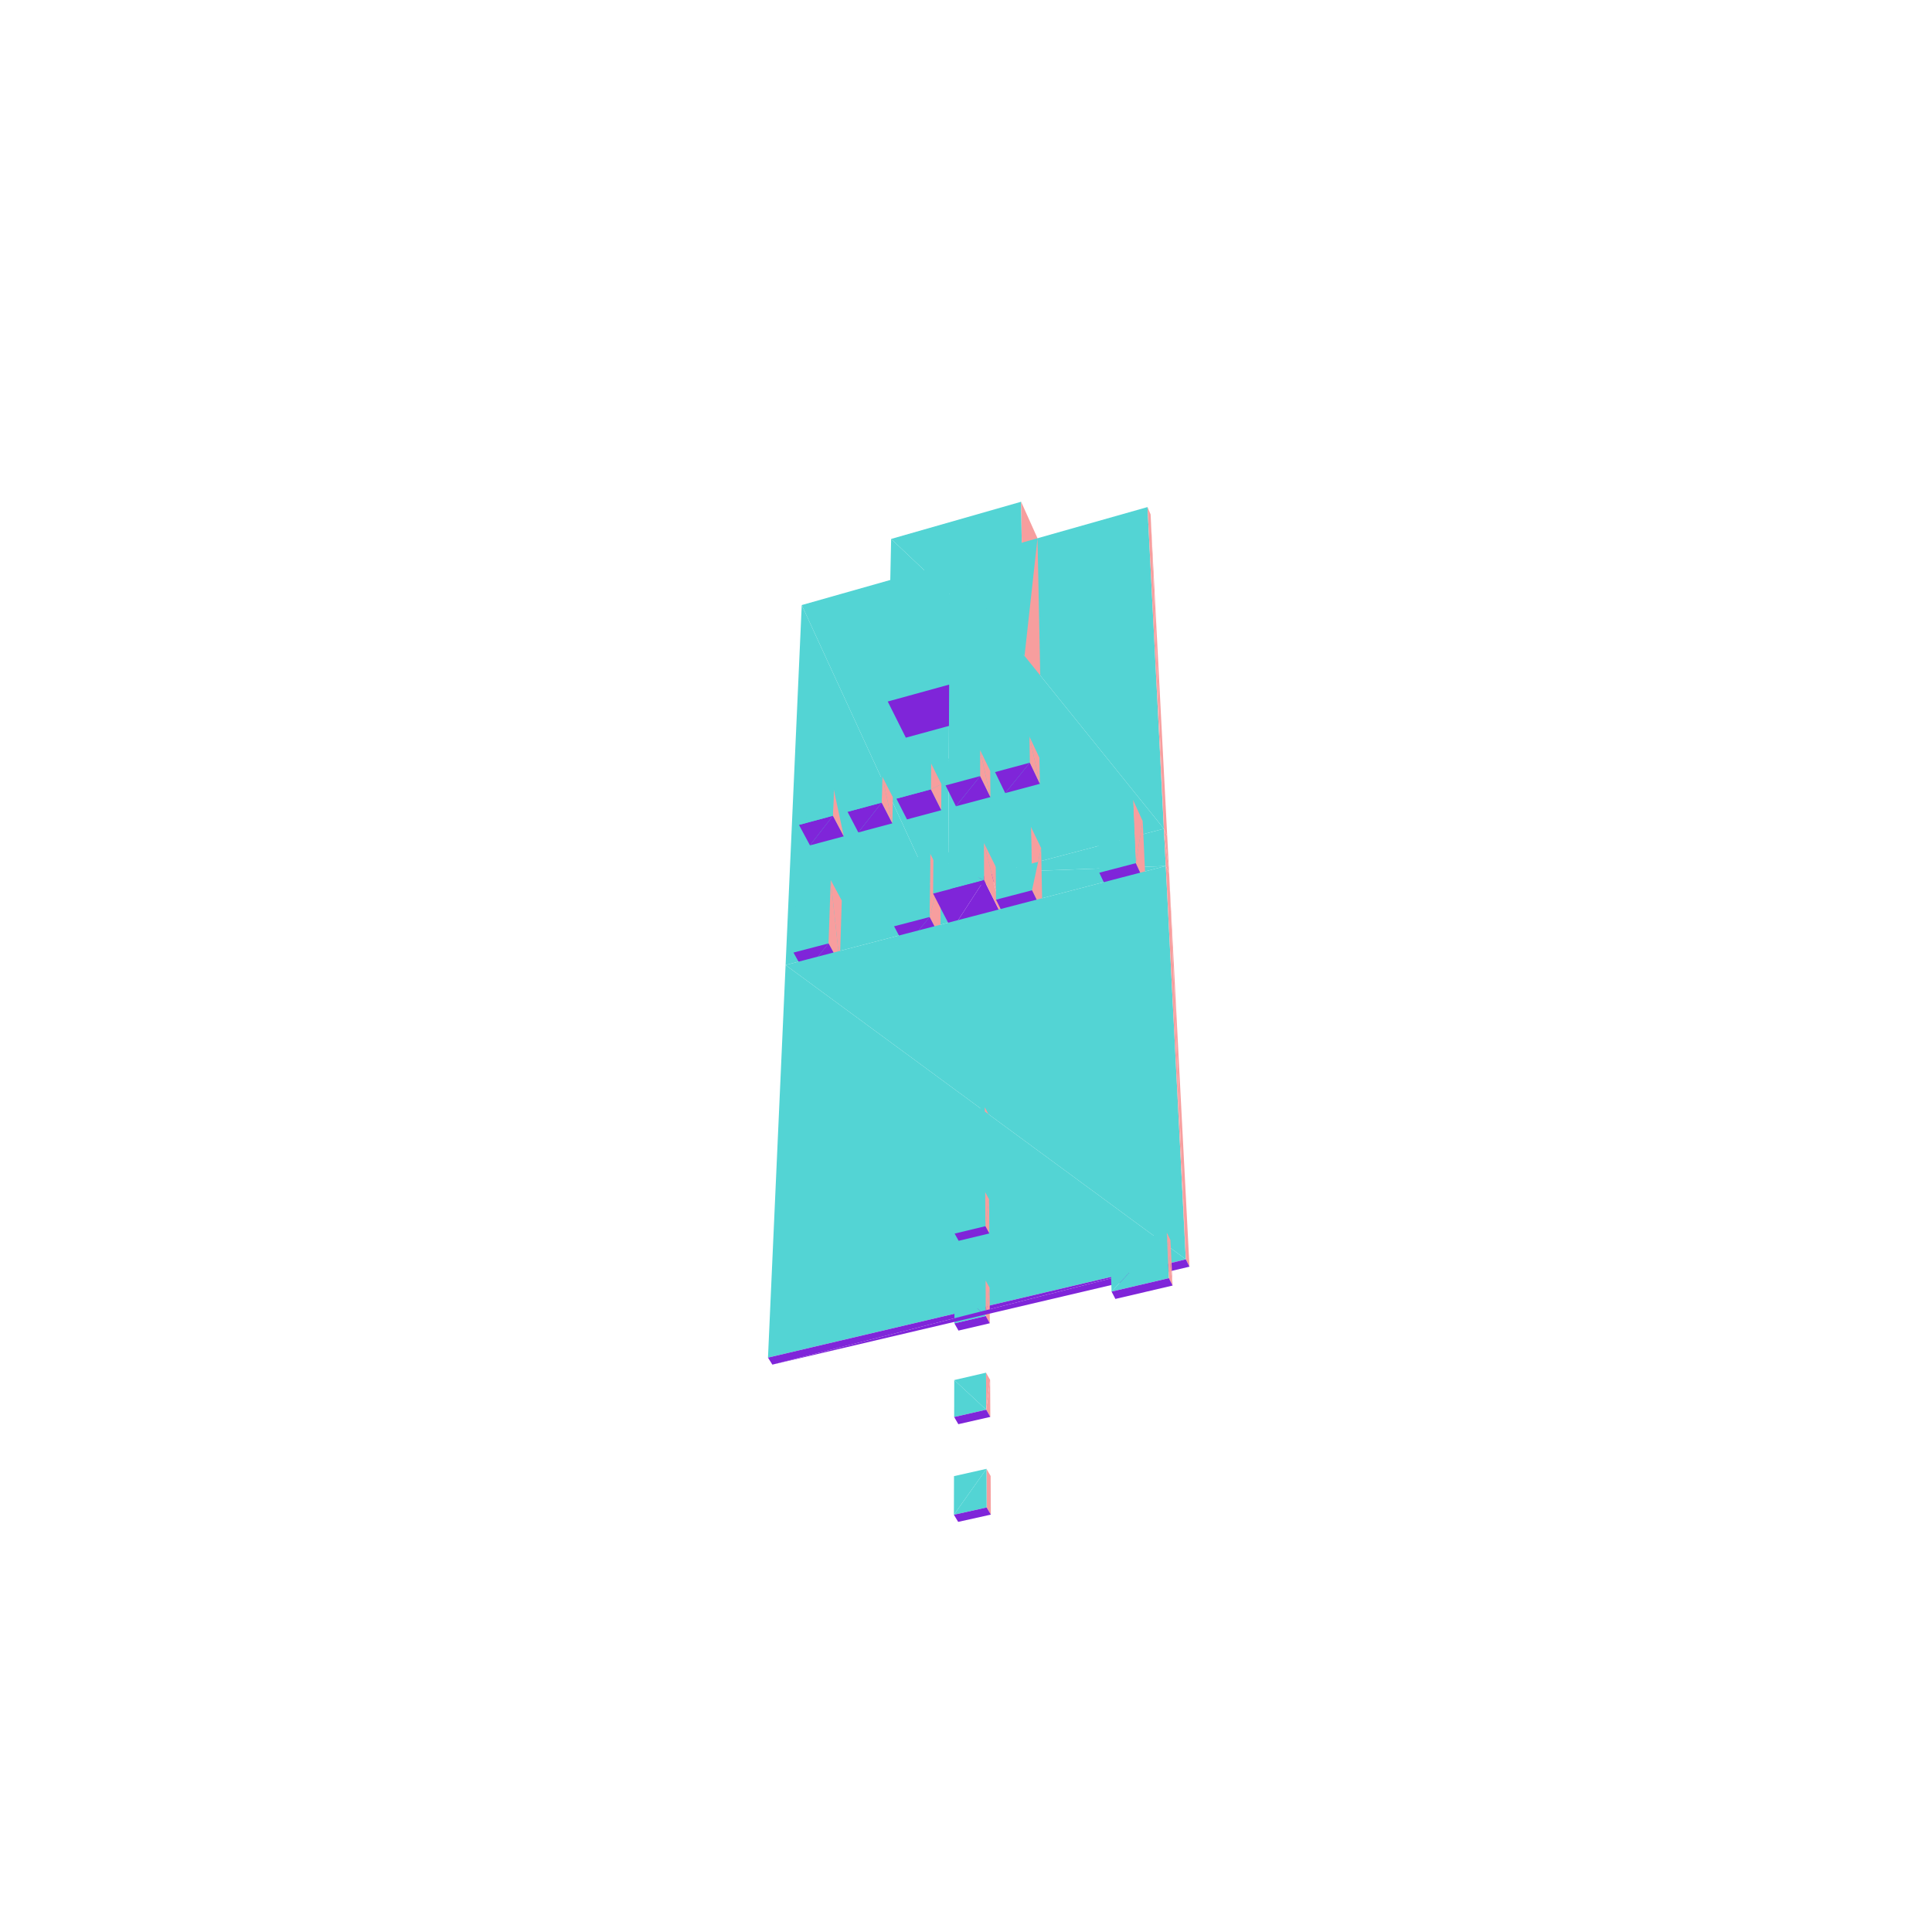 <?xml version="1.0" encoding="UTF-8"?>
<!-- Generated by jsxcad -->
<!DOCTYPE svg PUBLIC "-//W3C//DTD SVG 1.1 Tiny//EN" "http://www.w3.org/Graphics/SVG/1.1/DTD/svg11-tiny.dtd">
<svg viewBox="-250 -250 500 500" width="500" height="500" xmlns="http://www.w3.org/2000/svg"><path d="M-19.375,-110.524L14.915,-78.141L14.265,-120.148z" style="fill:rgb(83,212,212)"/><path d="M14.915,-78.141L18.507,-110.703L14.265,-120.148z" style="fill:rgb(247,158,158)"/><path d="M-42.511,-93.408L-4.639,-11.205L-4.22,-104.261zM14.915,-78.141L-19.375,-110.524L-20.252,-68.446zM-4.22,-104.261L51.212,-35.525L46.972,-118.772z" style="fill:rgb(83,212,212)"/><path d="M18.507,-110.703L14.915,-78.141L19.344,-68.626zM51.212,-35.525L47.772,-116.875L46.972,-118.772z" style="fill:rgb(247,158,158)"/><path d="M-15.565,-59.094L14.915,-78.141L-20.252,-68.446zM14.915,-78.141L-15.565,-59.094L19.344,-68.626z" style="fill:rgb(127,37,217)"/><path d="M-34.206,-45.643L-31.626,-33.561L-31.413,-40.319z" style="fill:rgb(247,158,158)"/><path d="M-4.639,-11.205L-42.511,-93.408L-46.69,-0.252zM-43.227,-36.521L-34.206,-45.643L-42.936,-43.278z" style="fill:rgb(83,212,212)"/><path d="M-21.669,-49.041L-19.057,-36.926L-18.929,-43.683z" style="fill:rgb(247,158,158)"/><path d="M-34.438,-38.887L-40.377,-31.217L-31.626,-33.561z" style="fill:rgb(127,37,217)"/><path d="M-31.626,-33.561L-34.206,-45.643L-34.438,-38.887z" style="fill:rgb(247,158,158)"/><path d="M-40.377,-31.217L-34.438,-38.887L-43.227,-36.521z" style="fill:rgb(127,37,217)"/><path d="M-34.206,-45.643L-43.227,-36.521L-34.438,-38.887zM-30.66,-39.905L-21.669,-49.041L-30.453,-46.66zM51.212,-35.525L-4.22,-104.261L-4.596,-20.856z" style="fill:rgb(83,212,212)"/><path d="M-21.816,-42.286L-27.863,-34.568L-19.057,-36.926z" style="fill:rgb(127,37,217)"/><path d="M-19.057,-36.926L-21.669,-49.041L-21.816,-42.286z" style="fill:rgb(247,158,158)"/><path d="M-27.863,-34.568L-21.816,-42.286L-30.66,-39.905z" style="fill:rgb(127,37,217)"/><path d="M-9.114,-45.707L-6.366,-47.068L-9.053,-52.459z" style="fill:rgb(247,158,158)"/><path d="M-21.669,-49.041L-30.66,-39.905L-21.816,-42.286zM-18.014,-43.31L-9.053,-52.459L-17.892,-50.064z" style="fill:rgb(83,212,212)"/><path d="M-6.366,-47.068L-9.114,-45.707L-6.41,-40.313zM3.643,-55.899L6.317,-43.721L6.275,-50.474z" style="fill:rgb(247,158,158)"/><path d="M-9.114,-45.707L-15.271,-37.94L-6.41,-40.313zM-15.271,-37.94L-9.114,-45.707L-18.014,-43.31z" style="fill:rgb(127,37,217)"/><path d="M-9.053,-52.459L-18.014,-43.31L-9.114,-45.707zM-5.252,-53.489L3.668,-49.149L3.643,-55.899z" style="fill:rgb(83,212,212)"/><path d="M16.418,-59.361L19.125,-47.151L18.995,-53.902z" style="fill:rgb(247,158,158)"/><path d="M3.668,-49.149L-2.6,-41.333L6.317,-43.721z" style="fill:rgb(127,37,217)"/><path d="M6.317,-43.721L3.643,-55.899L3.668,-49.149z" style="fill:rgb(247,158,158)"/><path d="M3.668,-49.149L-5.252,-53.489L-5.288,-46.737z" style="fill:rgb(83,212,212)"/><path d="M47.772,-116.875L51.212,-35.525L52.076,-33.605z" style="fill:rgb(247,158,158)"/><path d="M-2.6,-41.333L3.668,-49.149L-5.288,-46.737z" style="fill:rgb(127,37,217)"/><path d="M7.467,-56.935L16.531,-52.613L16.418,-59.361z" style="fill:rgb(83,212,212)"/><path d="M16.531,-52.613L10.151,-44.748L19.125,-47.151z" style="fill:rgb(127,37,217)"/><path d="M19.125,-47.151L16.418,-59.361L16.531,-52.613z" style="fill:rgb(247,158,158)"/><path d="M16.531,-52.613L7.467,-56.935L7.518,-50.186z" style="fill:rgb(83,212,212)"/><path d="M10.151,-44.748L16.531,-52.613L7.518,-50.186z" style="fill:rgb(127,37,217)"/><path d="M-35.01,-22.254L-32.663,-0.512L-32.148,-16.923z" style="fill:rgb(247,158,158)"/><path d="M-43.943,-19.885L-35.574,-5.845L-35.01,-22.254z" style="fill:rgb(83,212,212)"/><path d="M-3.645,-18.989L8.398,-24.272L-4.596,-20.856zM8.398,-24.272L-3.645,-18.989L9.329,-22.392z" style="fill:rgb(127,37,217)"/><path d="M-4.639,-11.205L-3.645,-18.989L-4.596,-20.856zM-32.663,-0.512L-35.01,-22.254L-35.574,-5.845z" style="fill:rgb(247,158,158)"/><path d="M-35.574,-5.845L-43.943,-19.885L-44.649,-3.475z" style="fill:rgb(83,212,212)"/><path d="M-9.417,-12.675L-6.516,-23.681L-9.267,-29.081zM-3.645,-18.989L-4.639,-11.205L-3.68,-9.337z" style="fill:rgb(247,158,158)"/><path d="M-18.314,-26.682L-9.417,-12.675L-9.267,-29.081z" style="fill:rgb(83,212,212)"/><path d="M-35.574,-5.845L-41.698,1.834L-32.663,-0.512z" style="fill:rgb(127,37,217)"/><path d="M4.643,-31.856L9.417,-12.741L9.329,-22.392z" style="fill:rgb(247,158,158)"/><path d="M-41.698,1.834L-35.574,-5.845L-44.649,-3.475z" style="fill:rgb(127,37,217)"/><path d="M-6.516,-23.681L-9.417,-12.675L-6.621,-7.273z" style="fill:rgb(247,158,158)"/><path d="M-9.417,-12.675L-18.314,-26.682L-18.61,-10.275z" style="fill:rgb(83,212,212)"/><path d="M17.083,-19.595L19.445,-30.526L16.809,-35.996z" style="fill:rgb(247,158,158)"/><path d="M-8.431,-28.392L4.688,-22.209L4.643,-31.856zM7.644,-33.565L17.083,-19.595L16.809,-35.996z" style="fill:rgb(83,212,212)"/><path d="M4.688,-22.209L-3.68,-9.337L9.417,-12.741z" style="fill:rgb(127,37,217)"/><path d="M51.703,-25.879L8.398,-24.272L8.478,-14.621z" style="fill:rgb(83,212,212)"/><path d="M-9.417,-12.675L-15.774,-4.896L-6.621,-7.273z" style="fill:rgb(127,37,217)"/><path d="M8.398,-24.272L51.703,-25.879L51.212,-35.525z" style="fill:rgb(83,212,212)"/><path d="M9.417,-12.741L4.643,-31.856L4.688,-22.209z" style="fill:rgb(247,158,158)"/><path d="M-15.774,-4.896L-9.417,-12.675L-18.61,-10.275z" style="fill:rgb(127,37,217)"/><path d="M4.688,-22.209L-8.431,-28.392L-8.511,-18.743z" style="fill:rgb(83,212,212)"/><path d="M-3.68,-9.337L4.688,-22.209L-8.511,-18.743z" style="fill:rgb(127,37,217)"/><path d="M19.445,-30.526L17.083,-19.595L19.76,-14.122zM51.212,-35.525L52.574,-23.959L52.076,-33.605z" style="fill:rgb(247,158,158)"/><path d="M17.083,-19.595L7.644,-33.565L7.769,-17.163z" style="fill:rgb(83,212,212)"/><path d="M43.934,-26.607L45.742,-37.46L43.224,-43.001z" style="fill:rgb(247,158,158)"/><path d="M33.94,-40.539L43.934,-26.607L43.224,-43.001z" style="fill:rgb(83,212,212)"/><path d="M52.574,-23.959L51.212,-35.525L51.703,-25.879z" style="fill:rgb(247,158,158)"/><path d="M17.083,-19.595L10.488,-11.714L19.76,-14.122zM10.488,-11.714L17.083,-19.595L7.769,-17.163z" style="fill:rgb(127,37,217)"/><path d="M45.742,-37.46L43.934,-26.607L46.489,-21.061z" style="fill:rgb(247,158,158)"/><path d="M43.934,-26.607L33.94,-40.539L34.496,-24.142z" style="fill:rgb(83,212,212)"/><path d="M43.934,-26.607L37.094,-18.622L46.489,-21.061zM37.094,-18.622L43.934,-26.607L34.496,-24.142z" style="fill:rgb(127,37,217)"/><path d="M-46.69,-0.252L56.887,75.906L51.703,-25.879z" style="fill:rgb(83,212,212)"/><path d="M56.887,75.906L52.574,-23.959L51.703,-25.879z" style="fill:rgb(247,158,158)"/><path d="M-2.858,38.487L4.913,45.028L4.875,36.569z" style="fill:rgb(83,212,212)"/><path d="M4.913,45.028L5.869,38.451L4.875,36.569z" style="fill:rgb(247,158,158)"/><path d="M4.913,45.028L-2.858,38.487L-2.88,46.945z" style="fill:rgb(83,212,212)"/><path d="M5.869,38.451L4.913,45.028L5.915,46.909z" style="fill:rgb(247,158,158)"/><path d="M-1.865,48.819L4.913,45.028L-2.88,46.945zM4.913,45.028L-1.865,48.819L5.915,46.909z" style="fill:rgb(127,37,217)"/><path d="M56.887,75.906L-46.69,-0.252L-51.247,101.352zM-2.916,60.444L5.014,67.339L4.974,58.53z" style="fill:rgb(83,212,212)"/><path d="M5.014,67.339L5.989,60.408L4.974,58.53zM52.574,-23.959L56.887,75.906L57.835,77.817z" style="fill:rgb(247,158,158)"/><path d="M5.014,67.339L-2.916,60.444L-2.939,69.251z" style="fill:rgb(83,212,212)"/><path d="M5.989,60.408L5.014,67.339L6.037,69.216z" style="fill:rgb(247,158,158)"/><path d="M-1.903,71.121L5.014,67.339L-2.939,69.251zM5.014,67.339L-1.903,71.121L6.037,69.216zM-50.116,103.164L56.887,75.906L-51.247,101.352z" style="fill:rgb(127,37,217)"/><path d="M-2.976,83.313L5.119,90.586L5.077,81.405z" style="fill:rgb(83,212,212)"/><path d="M5.119,90.586L6.113,83.277L5.077,81.405z" style="fill:rgb(247,158,158)"/><path d="M5.119,90.586L-2.976,83.313L-3,92.492z" style="fill:rgb(83,212,212)"/><path d="M6.113,83.277L5.119,90.586L6.163,92.456z" style="fill:rgb(247,158,158)"/><path d="M56.887,75.906L-50.116,103.164L57.835,77.817zM-1.943,94.354L5.119,90.586L-3,92.492zM5.119,90.586L-1.943,94.354L6.163,92.456z" style="fill:rgb(127,37,217)"/><path d="M37.674,84.264L51.955,68.997L37.279,72.479z" style="fill:rgb(83,212,212)"/><path d="M51.955,68.997L53.47,82.701L52.909,70.913z" style="fill:rgb(247,158,158)"/><path d="M51.955,68.997L37.674,84.264L52.507,80.787z" style="fill:rgb(83,212,212)"/><path d="M53.47,82.701L51.955,68.997L52.507,80.787z" style="fill:rgb(247,158,158)"/><path d="M38.663,86.164L52.507,80.787L37.674,84.264zM52.507,80.787L38.663,86.164L53.47,82.701z" style="fill:rgb(127,37,217)"/><path d="M-3.039,107.152L5.229,114.828L5.185,105.251z" style="fill:rgb(83,212,212)"/><path d="M5.229,114.828L6.243,107.116L5.185,105.251z" style="fill:rgb(247,158,158)"/><path d="M5.229,114.828L-3.039,107.152L-3.065,116.725z" style="fill:rgb(83,212,212)"/><path d="M6.243,107.116L5.229,114.828L6.295,116.69z" style="fill:rgb(247,158,158)"/><path d="M-1.984,118.579L5.229,114.828L-3.065,116.725zM5.229,114.828L-1.984,118.579L6.295,116.69z" style="fill:rgb(127,37,217)"/><path d="M-3.132,142.018L5.298,130.133L-3.105,132.023z" style="fill:rgb(83,212,212)"/><path d="M5.343,140.132L6.378,131.988L5.298,130.133zM6.378,131.988L5.343,140.132L6.432,141.982z" style="fill:rgb(247,158,158)"/><path d="M5.298,130.133L-3.132,142.018L5.343,140.132z" style="fill:rgb(83,212,212)"/><path d="M-2.027,143.86L5.343,140.132L-3.132,142.018zM5.343,140.132L-2.027,143.86L6.432,141.982z" style="fill:rgb(127,37,217)"/></svg>
